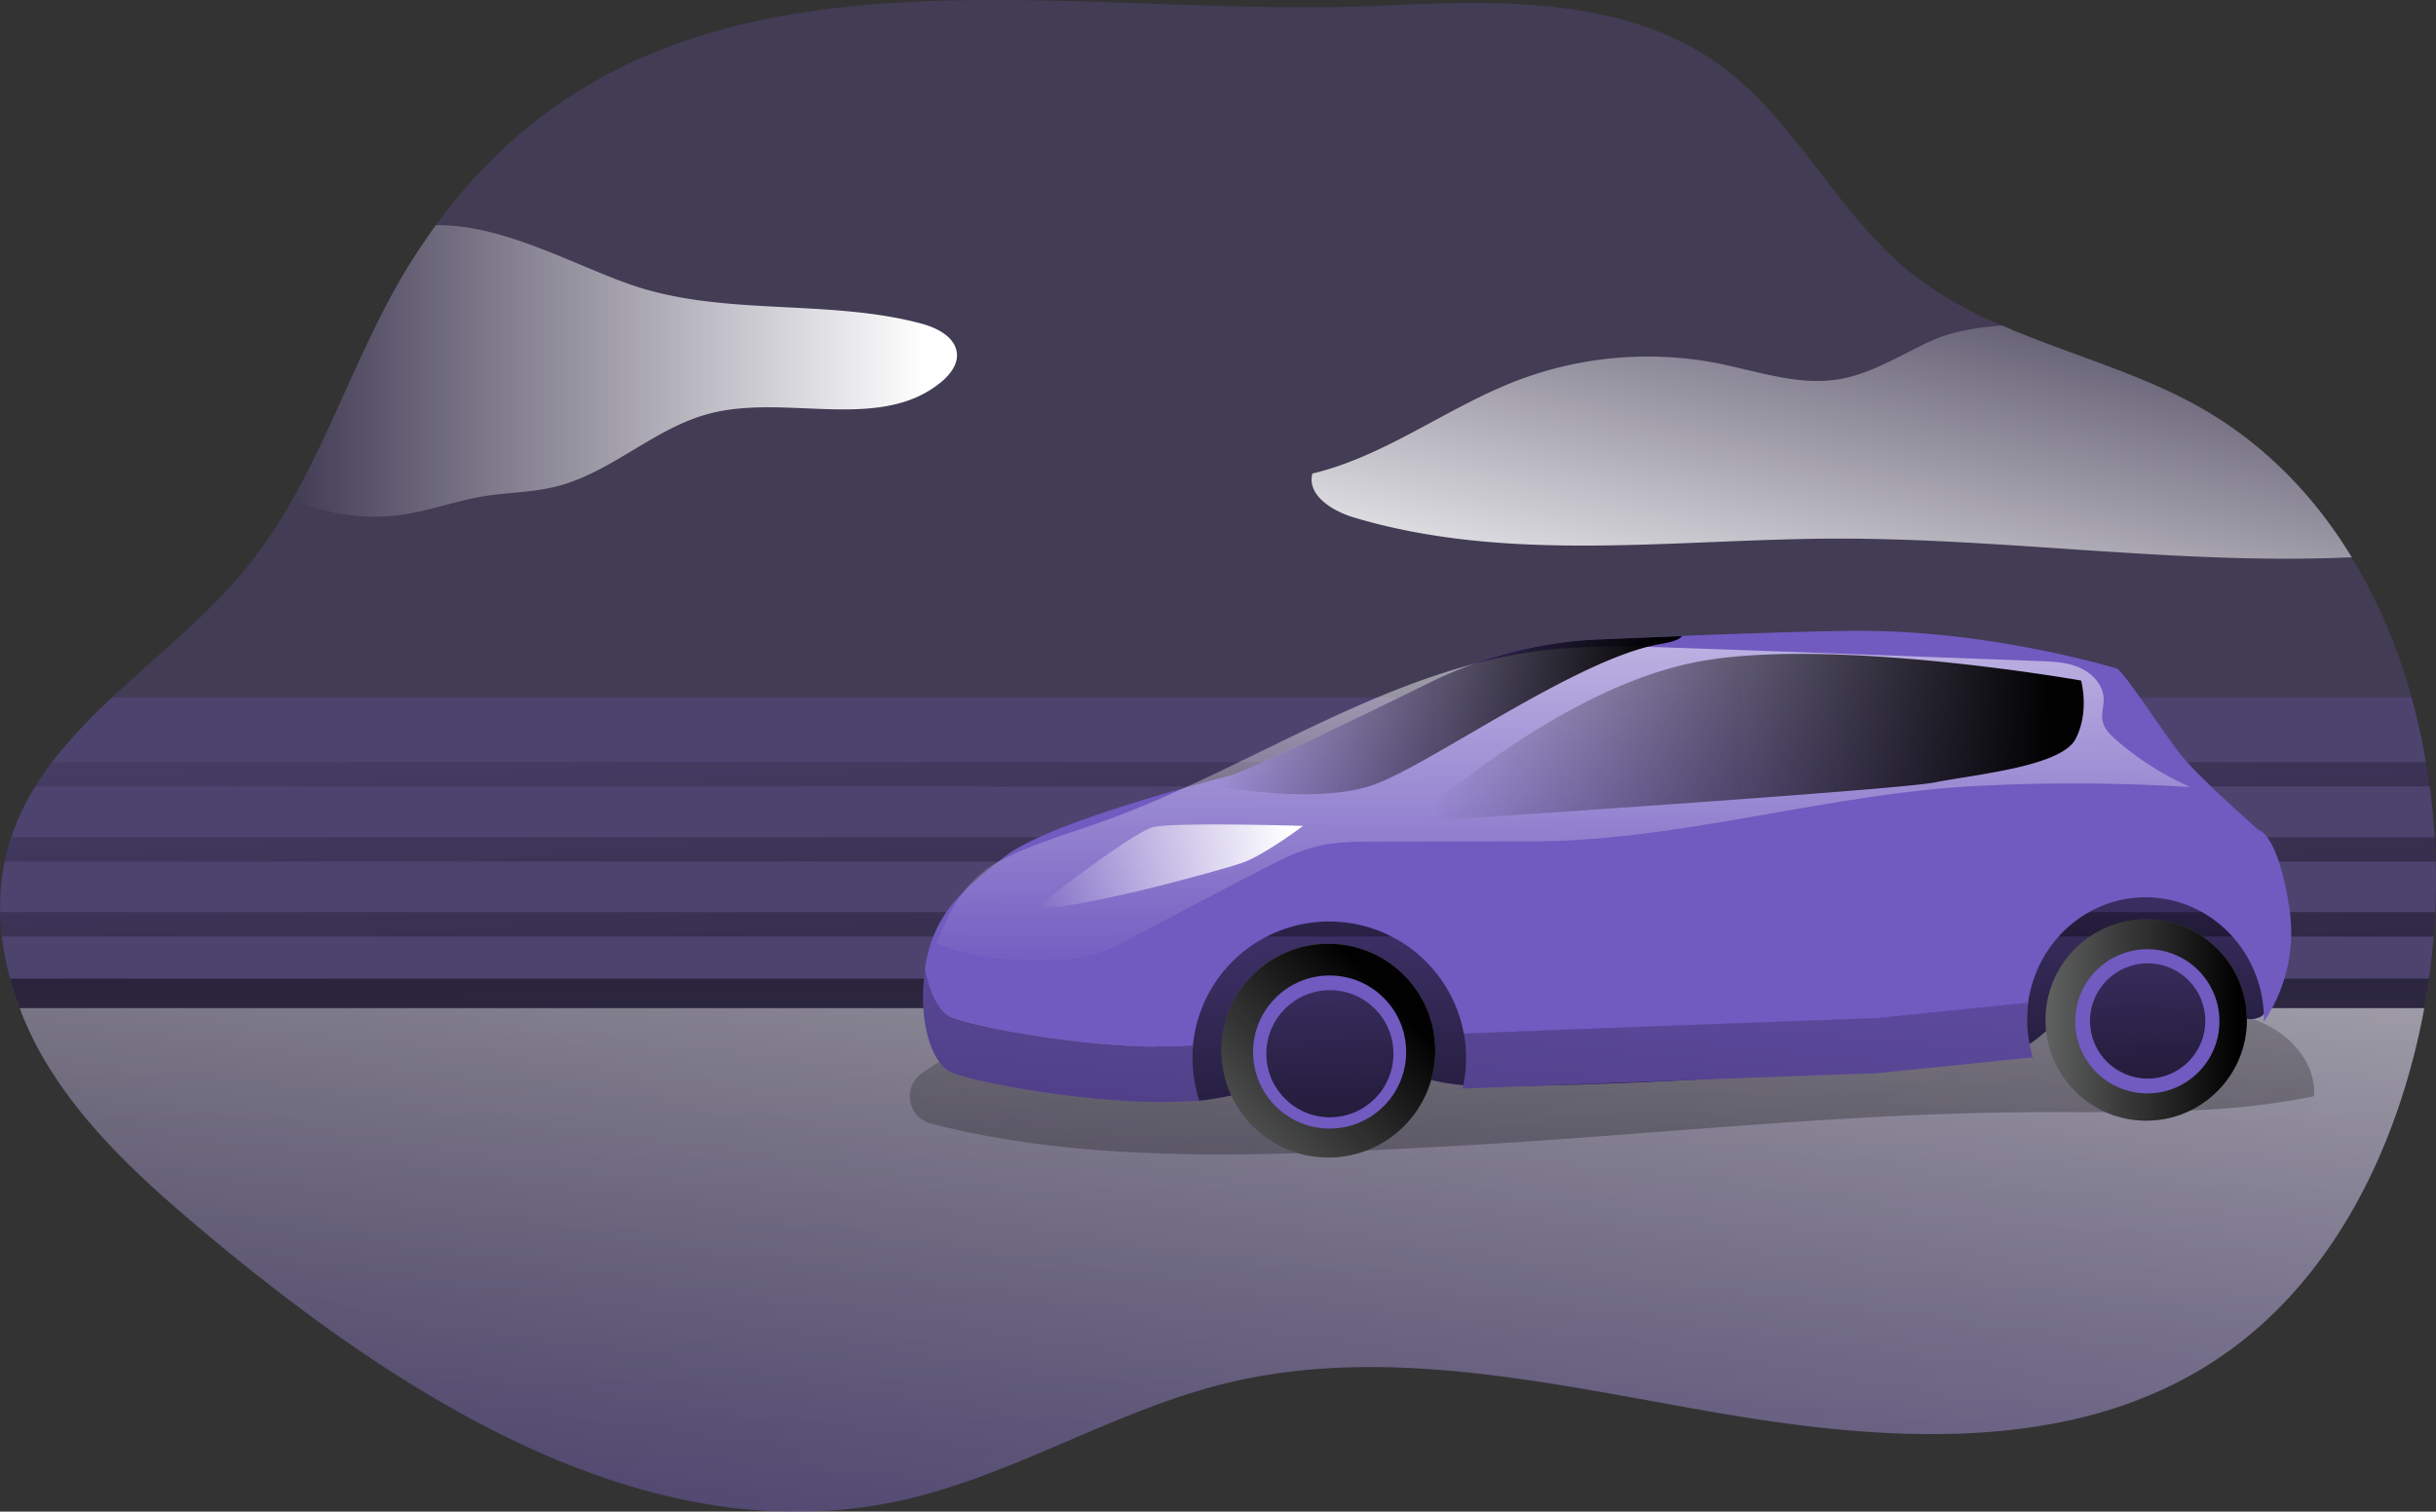 <svg id="Layer_1" data-name="Layer 1" xmlns="http://www.w3.org/2000/svg" xmlns:xlink="http://www.w3.org/1999/xlink" viewBox="0 0 674.93 418.89"><rect x="0" y="0" width="674.93" height="418.89" fill="#333333" stroke="none"/><defs><linearGradient id="linear-gradient" x1="344.41" y1="478.93" x2="338.94" y2="113.5" gradientUnits="userSpaceOnUse"><stop offset="0" stop-color="#010101" stop-opacity="0"/><stop offset="0.95" stop-color="#010101"/></linearGradient><linearGradient id="linear-gradient-2" x1="326.78" y1="497.96" x2="363.98" y2="108.46" gradientUnits="userSpaceOnUse"><stop offset="0" stop-color="#fff" stop-opacity="0"/><stop offset="0.95" stop-color="#fff"/></linearGradient><linearGradient id="linear-gradient-3" x1="443.95" y1="217.6" x2="474.59" y2="828.1" xlink:href="#linear-gradient"/><linearGradient id="linear-gradient-4" x1="468.18" y1="194.71" x2="485.68" y2="436.5" xlink:href="#linear-gradient"/><linearGradient id="linear-gradient-5" x1="335.56" y1="211.44" x2="357.44" y2="550.61" xlink:href="#linear-gradient"/><linearGradient id="linear-gradient-6" x1="337.29" y1="211.33" x2="359.17" y2="550.5" xlink:href="#linear-gradient"/><linearGradient id="linear-gradient-7" x1="341.97" y1="211.03" x2="363.85" y2="550.19" xlink:href="#linear-gradient"/><linearGradient id="linear-gradient-8" x1="310.03" y1="220.49" x2="261.89" y2="709.55" xlink:href="#linear-gradient"/><linearGradient id="linear-gradient-9" x1="498.63" y1="239.06" x2="450.49" y2="728.12" xlink:href="#linear-gradient"/><linearGradient id="linear-gradient-10" x1="437.51" y1="321.97" x2="436.78" y2="138.89" xlink:href="#linear-gradient-2"/><linearGradient id="linear-gradient-11" x1="341.08" y1="249.41" x2="470.2" y2="249.41" xlink:href="#linear-gradient"/><linearGradient id="linear-gradient-12" x1="401.14" y1="255.42" x2="581.61" y2="255.42" xlink:href="#linear-gradient"/><linearGradient id="linear-gradient-13" x1="291.21" y1="291.26" x2="365.24" y2="291.26" xlink:href="#linear-gradient-2"/><linearGradient id="linear-gradient-14" x1="336.44" y1="321.72" x2="386.77" y2="273.04" xlink:href="#linear-gradient"/><linearGradient id="linear-gradient-15" x1="566.73" y1="282.66" x2="622.53" y2="282.66" xlink:href="#linear-gradient"/><linearGradient id="linear-gradient-16" x1="363.73" y1="171.93" x2="371.9" y2="379.01" xlink:href="#linear-gradient"/><linearGradient id="linear-gradient-17" x1="590.47" y1="166.96" x2="598.34" y2="366.37" xlink:href="#linear-gradient"/><linearGradient id="linear-gradient-18" x1="85.23" y1="154.02" x2="269.35" y2="154.02" xlink:href="#linear-gradient-2"/><linearGradient id="linear-gradient-19" x1="531.97" y1="105.05" x2="497.36" y2="257.78" xlink:href="#linear-gradient-2"/></defs><title>on the road 1</title><path d="M677.16,322.39c0,.43-.08.9-.15,1.32-.35,2.3-.74,4.59-1.13,6.88-7.19,38.82-25.76,76.9-58.76,98.16C578,454,527.48,450.82,481.63,443s-93-19.51-138.15-8.35c-31.2,7.69-59.14,25.88-90.53,32.56-68.86,14.65-136.13-27.94-190.22-72.94C46.1,380.37,29.55,365.8,18.05,347.46a92.8,92.8,0,0,1-8.4-16.87A77.7,77.7,0,0,1,7,322.39c-3.34-12.12-3.88-24.87-.39-36.91,4.82-16.52,16-29.19,28.76-41.08,12.39-11.65,26.27-22.53,36.91-35.59a133.48,133.48,0,0,0,13-19.27c11.58-20.48,19.32-43.41,31.52-63.65q4-6.48,8.16-12.24C188,27.26,295.15,57.26,388.13,52.76c31.94-1.52,66.64-2.3,92.52,16.47,21.14,15.31,32.49,41.07,52.81,57.47a108,108,0,0,0,25.42,14.73c18,7.85,37.73,13,54.86,22.69,17.72,10,31.71,24.48,42,41.54a151.42,151.42,0,0,1,16.59,38.74A191.63,191.63,0,0,1,677.16,322.39Z" transform="translate(-4.2 -51.23)" fill="#715ac0" opacity="0.24" style="isolation:isolate"/><path d="M677.16,322.39c0,.43-.08.9-.15,1.32-6.18,41.12-25,82.54-59.89,105C578,454,527.48,450.82,481.63,443s-93-19.51-138.15-8.35c-31.2,7.69-59.14,25.88-90.53,32.56-68.86,14.65-136.13-27.94-190.22-72.94C46.1,380.37,29.55,365.8,18.05,347.46A92.23,92.23,0,0,1,7,322.39Z" transform="translate(-4.2 -51.23)" fill="#715ac0" opacity="0.24" style="isolation:isolate"/><path d="M677.16,322.39c0,.43-.08.9-.15,1.32-6.18,41.12-25,82.54-59.89,105C578,454,527.48,450.82,481.63,443s-93-19.51-138.15-8.35c-31.2,7.69-59.14,25.88-90.53,32.56-68.86,14.65-136.13-27.94-190.22-72.94C46.1,380.37,29.55,365.8,18.05,347.46A92.23,92.23,0,0,1,7,322.39Z" transform="translate(-4.2 -51.23)" fill="url(#linear-gradient)"/><path d="M675.88,330.59c-7.19,38.82-25.76,76.9-58.76,98.16C578,454,527.48,450.82,481.63,443s-93-19.51-138.15-8.35c-31.2,7.69-59.14,25.88-90.53,32.56-68.86,14.65-136.13-27.94-190.22-72.94C46.1,380.37,29.55,365.8,18.05,347.46a92.8,92.8,0,0,1-8.4-16.87Z" transform="translate(-4.2 -51.23)" fill="url(#linear-gradient-2)"/><path d="M565.69,359.44c26.64-.21,53.57,1,79.64-4.45.55-7.42-4.34-14.42-10.65-18.35s-13.85-5.33-21.22-6.28c-23.37-3-47-2.41-70.6-1.75q-81.75,2.26-163.49,5-40.87,1.36-81.74,2.85c-17,.61-26.93,4.36-38,12.19a7.78,7.78,0,0,0,2.44,13.92c45.2,11.8,97.77,8.74,143,6.33C458.61,366.07,512,359.85,565.69,359.44Z" transform="translate(-4.2 -51.23)" fill="url(#linear-gradient-3)"/><path d="M678.91,304c-.08,2.26-.23,4.51-.47,6.77-.27,3.92-.74,7.81-1.28,11.65H7a80.5,80.5,0,0,1-2.29-11.65A57,57,0,0,1,4.25,304,60.64,60.64,0,0,1,5.5,290a44.77,44.77,0,0,1,1.08-4.47c.24-.78.47-1.56.74-2.3a66.32,66.32,0,0,1,6.65-14,78,78,0,0,1,4.66-6.76,145.42,145.42,0,0,1,16.71-18h637a164.94,164.94,0,0,1,4,18c.43,2.25.78,4.5,1.09,6.76.58,4.62,1,9.32,1.32,14,.16,2.26.24,4.51.28,6.77C679.18,294.61,679.14,299.31,678.91,304Z" transform="translate(-4.2 -51.23)" fill="#715ac0" opacity="0.24" style="isolation:isolate"/><path d="M389.89,347.94c4.79.81,9.41,2.4,14.18,3.28,6,1.11,12.2,1.06,18.32,1a1305.71,1305.71,0,0,0,134.33-9,25.78,25.78,0,0,0,8.69-2.08c2.68-1.34,4.8-3.56,7.21-5.34,7.45-5.5,17.31-6.6,26.55-5.88s18.29,3.05,27.53,3.64a6.52,6.52,0,0,0,3.82-.57c2.13-1.29,2.2-4.3,2-6.77-.82-9.44-2.47-19.69-9.49-26-7.46-6.75-18.55-7-28.6-6.86-8.24.11-16.55.23-24.59,2-8.53,1.92-16.52,5.7-24.91,8.15-16.84,4.9-34.73,4.29-52.26,3.64l-97.13-3.61c-13.43-.49-27.12-1-40.06,2.64s-32.93,15.76-31.73,31.74c1,13.73,3.36,19.07,12.72,18.33C347.83,355.3,378.53,346,389.89,347.94Z" transform="translate(-4.2 -51.23)" fill="#715ac0"/><path d="M389.89,347.94c4.79.81,9.41,2.4,14.18,3.28,6,1.11,12.2,1.06,18.32,1a1305.71,1305.71,0,0,0,134.33-9,25.78,25.78,0,0,0,8.69-2.08c2.68-1.34,4.8-3.56,7.21-5.34,7.45-5.5,17.31-6.6,26.55-5.88s18.29,3.05,27.53,3.64a6.52,6.52,0,0,0,3.82-.57c2.13-1.29,2.2-4.3,2-6.77-.82-9.44-2.47-19.69-9.49-26-7.46-6.75-18.55-7-28.6-6.86-8.24.11-16.55.23-24.59,2-8.53,1.92-16.52,5.7-24.91,8.15-16.84,4.9-34.73,4.29-52.26,3.64l-97.13-3.61c-13.43-.49-27.12-1-40.06,2.64s-32.93,15.76-31.73,31.74c1,13.73,3.36,19.07,12.72,18.33C347.83,355.3,378.53,346,389.89,347.94Z" transform="translate(-4.2 -51.23)" fill="url(#linear-gradient-4)"/><path d="M678.91,304c-.08,2.26-.23,4.51-.47,6.77H4.68A57,57,0,0,1,4.25,304Z" transform="translate(-4.2 -51.23)" fill="url(#linear-gradient-5)"/><path d="M679.07,290H5.5a44.77,44.77,0,0,1,1.08-4.47c.24-.78.47-1.56.74-2.3H678.79C679,285.44,679,287.69,679.07,290Z" transform="translate(-4.2 -51.23)" fill="url(#linear-gradient-6)"/><path d="M677.47,269.16H14a78,78,0,0,1,4.66-6.76H676.38C676.81,264.65,677.16,266.9,677.47,269.16Z" transform="translate(-4.2 -51.23)" fill="url(#linear-gradient-7)"/><path d="M336.45,356.2l-1.86.12c-25.14,1.82-62-5.48-67.07-8.05s-9.1-13.68-7-28.48c1.17,6.88,3.89,11.62,7,13.17,5.09,2.57,41.93,9.87,67.07,8.05h.15c-.11,1.12-.15,2.25-.15,3.42A38.07,38.07,0,0,0,336.45,356.2Z" transform="translate(-4.2 -51.23)" fill="#715ac0"/><path d="M567.43,344.23v0l-43.18,4.39s-61.31,2.18-114.82,4.28a38.47,38.47,0,0,0,1-8.51,35.91,35.91,0,0,0-.62-6.8c53.43-2.1,114.47-4.28,114.47-4.28l41.89-4.27a37.34,37.34,0,0,0-.31,4.66A34.61,34.61,0,0,0,567.43,344.23Z" transform="translate(-4.2 -51.23)" fill="#715ac0"/><path d="M336.45,356.2l-1.86.12c-25.14,1.82-62-5.48-67.07-8.05s-9.1-13.68-7-28.48c1.17,6.88,3.89,11.62,7,13.17,5.09,2.57,41.93,9.87,67.07,8.05h.15c-.11,1.12-.15,2.25-.15,3.42A38.07,38.07,0,0,0,336.45,356.2Z" transform="translate(-4.2 -51.23)" fill="url(#linear-gradient-8)"/><path d="M567.43,344.23v0l-43.18,4.39s-61.31,2.18-114.82,4.28a38.47,38.47,0,0,0,1-8.51,35.91,35.91,0,0,0-.62-6.8c53.43-2.1,114.47-4.28,114.47-4.28l41.89-4.27a37.34,37.34,0,0,0-.31,4.66A34.61,34.61,0,0,0,567.43,344.23Z" transform="translate(-4.2 -51.23)" fill="url(#linear-gradient-9)"/><path d="M631.46,334.32v-.58c0-18.65-14.68-33.85-32.79-33.85-15.58,0-28.64,11.23-32,26.23a24.14,24.14,0,0,0-.55,3l-41.89,4.27s-61,2.18-114.47,4.28c0-.32-.12-.59-.16-.86a37.92,37.92,0,0,0-74.26,0v0a37.56,37.56,0,0,0-.62,4.2h-.15c-25.14,1.82-62-5.48-67.07-8.05-3.11-1.55-5.83-6.29-7-13.17,0-.12,0-.2,0-.31,2.22-15,10.57-21.88,22.27-31,10.41-8.12,45-17.76,58.25-21.26l3.73-1c5.28-1.4,34.62-15.58,55.56-25.88a117,117,0,0,1,46.32-11.89c7-.31,15.08-.66,23.51-1,15.51-.62,32.33-1.2,46.4-1.4,37.46-.54,72.2,9.87,74.1,10.42s13.41,18.57,18.34,24.59,21.06,20.25,21.06,20.25,5,.54,8.32,20.59c0,.35.12.66.15,1A44.1,44.1,0,0,1,631.46,334.32Z" transform="translate(-4.2 -51.23)" fill="#715ac0"/><path d="M263.65,312.58c9,3.8,19,4.86,28.75,4.89A52,52,0,0,0,306.49,316a64.16,64.16,0,0,0,12.75-5.65q17.19-9.15,34.47-18.11c5-2.6,10.09-5.21,15.57-6.51,5.24-1.24,10.67-1.26,16.05-1.27l43.31-.07c41-.07,82.09-13.22,123-15.35a521.72,521.72,0,0,1,59.45.3,82.21,82.21,0,0,1-20.41-12.91c-1.73-1.49-3.49-3.22-3.93-5.46-.39-2,.37-4.1.3-6.16-.13-3.8-3.14-7-6.63-8.55s-7.4-1.7-11.2-1.84q-49.34-1.87-98.68-3.62c-13.11-.45-26.28-.88-39.3.74-43.27,5.4-80.37,32.6-121.43,47.29-9.64,3.46-19.59,6.25-28.65,11S267.39,303.05,263.65,312.58Z" transform="translate(-4.2 -51.23)" fill="url(#linear-gradient-10)"/><path d="M470.2,227.5c-.54.86-2.37,1.59-5.87,2.18-22.69,3.81-62.91,32.79-79,38.82s-43.76.54-43.76.54a16.9,16.9,0,0,1-.46-1.83l3.73-1c5.28-1.4,34.62-15.58,55.56-25.88a117,117,0,0,1,46.32-11.89C453.73,228.16,461.77,227.81,470.2,227.5Z" transform="translate(-4.2 -51.23)" fill="url(#linear-gradient-11)"/><path d="M402.24,273.22a2.91,2.91,0,0,0,2,5.17c30.39-2,126.83-8.5,136-10.34,10.94-2.19,35-4.37,39-12s1.55-16.23,1.55-16.23S508.33,227,472,235.14C443.48,241.5,415.66,262.41,402.24,273.22Z" transform="translate(-4.2 -51.23)" fill="url(#linear-gradient-12)"/><path d="M291.21,302.7s26.62-20.79,32.45-22.25,41.58-.36,41.58-.36-10.58,8-16.78,10.21S299.59,304.16,291.21,302.7Z" transform="translate(-4.2 -51.23)" fill="url(#linear-gradient-13)"/><circle cx="368.04" cy="291.15" r="29.62" fill="#606161"/><circle cx="368.04" cy="291.15" r="29.62" fill="url(#linear-gradient-14)"/><circle cx="368.39" cy="291.53" r="21.21" fill="#715ac0"/><circle cx="594.63" cy="282.66" r="27.9" fill="#606161"/><circle cx="594.63" cy="282.66" r="27.9" fill="url(#linear-gradient-15)"/><circle cx="594.95" cy="283.02" r="19.98" fill="#715ac0"/><circle cx="368.47" cy="292" r="17.61" fill="url(#linear-gradient-16)"/><circle cx="595.04" cy="282.92" r="15.97" fill="url(#linear-gradient-17)"/><path d="M269.34,149.4c.16,3-2,5.71-4.31,7.65-17,14.11-43,3.19-64.35,8.82-15.23,4-27.24,16.44-42.51,20.21-6.53,1.63-13.37,1.59-20,2.68-7.58,1.24-14.88,4-22.5,5.09a55.3,55.3,0,0,1-30.43-4.31c11.58-20.48,19.32-43.41,31.52-63.65q4-6.48,8.16-12.24c18.18-.39,38,10.84,53.74,16.36,25.61,9,54.21,3.92,80.47,10.8C263.75,142,269.07,144.62,269.34,149.4Z" transform="translate(-4.2 -51.23)" fill="url(#linear-gradient-18)"/><path d="M655.79,205.66c-47.76,2.18-95.86-5.36-143.85-5.17-44.46.2-90,6.88-132.63-5.86-5.94-1.79-13.05-6.14-11.5-12.17C388,177.65,405,164.2,424.43,156.74A101.57,101.57,0,0,1,480,151.88c11.12,2.22,22.31,6.26,33.5,4.47,9.25-1.48,17.33-6.84,25.84-10.68,5.36-2.45,12.16-3.7,19.55-4.24,18,7.85,37.73,13,54.86,22.69C631.46,174.15,645.45,188.6,655.79,205.66Z" transform="translate(-4.2 -51.23)" fill="url(#linear-gradient-19)"/></svg>